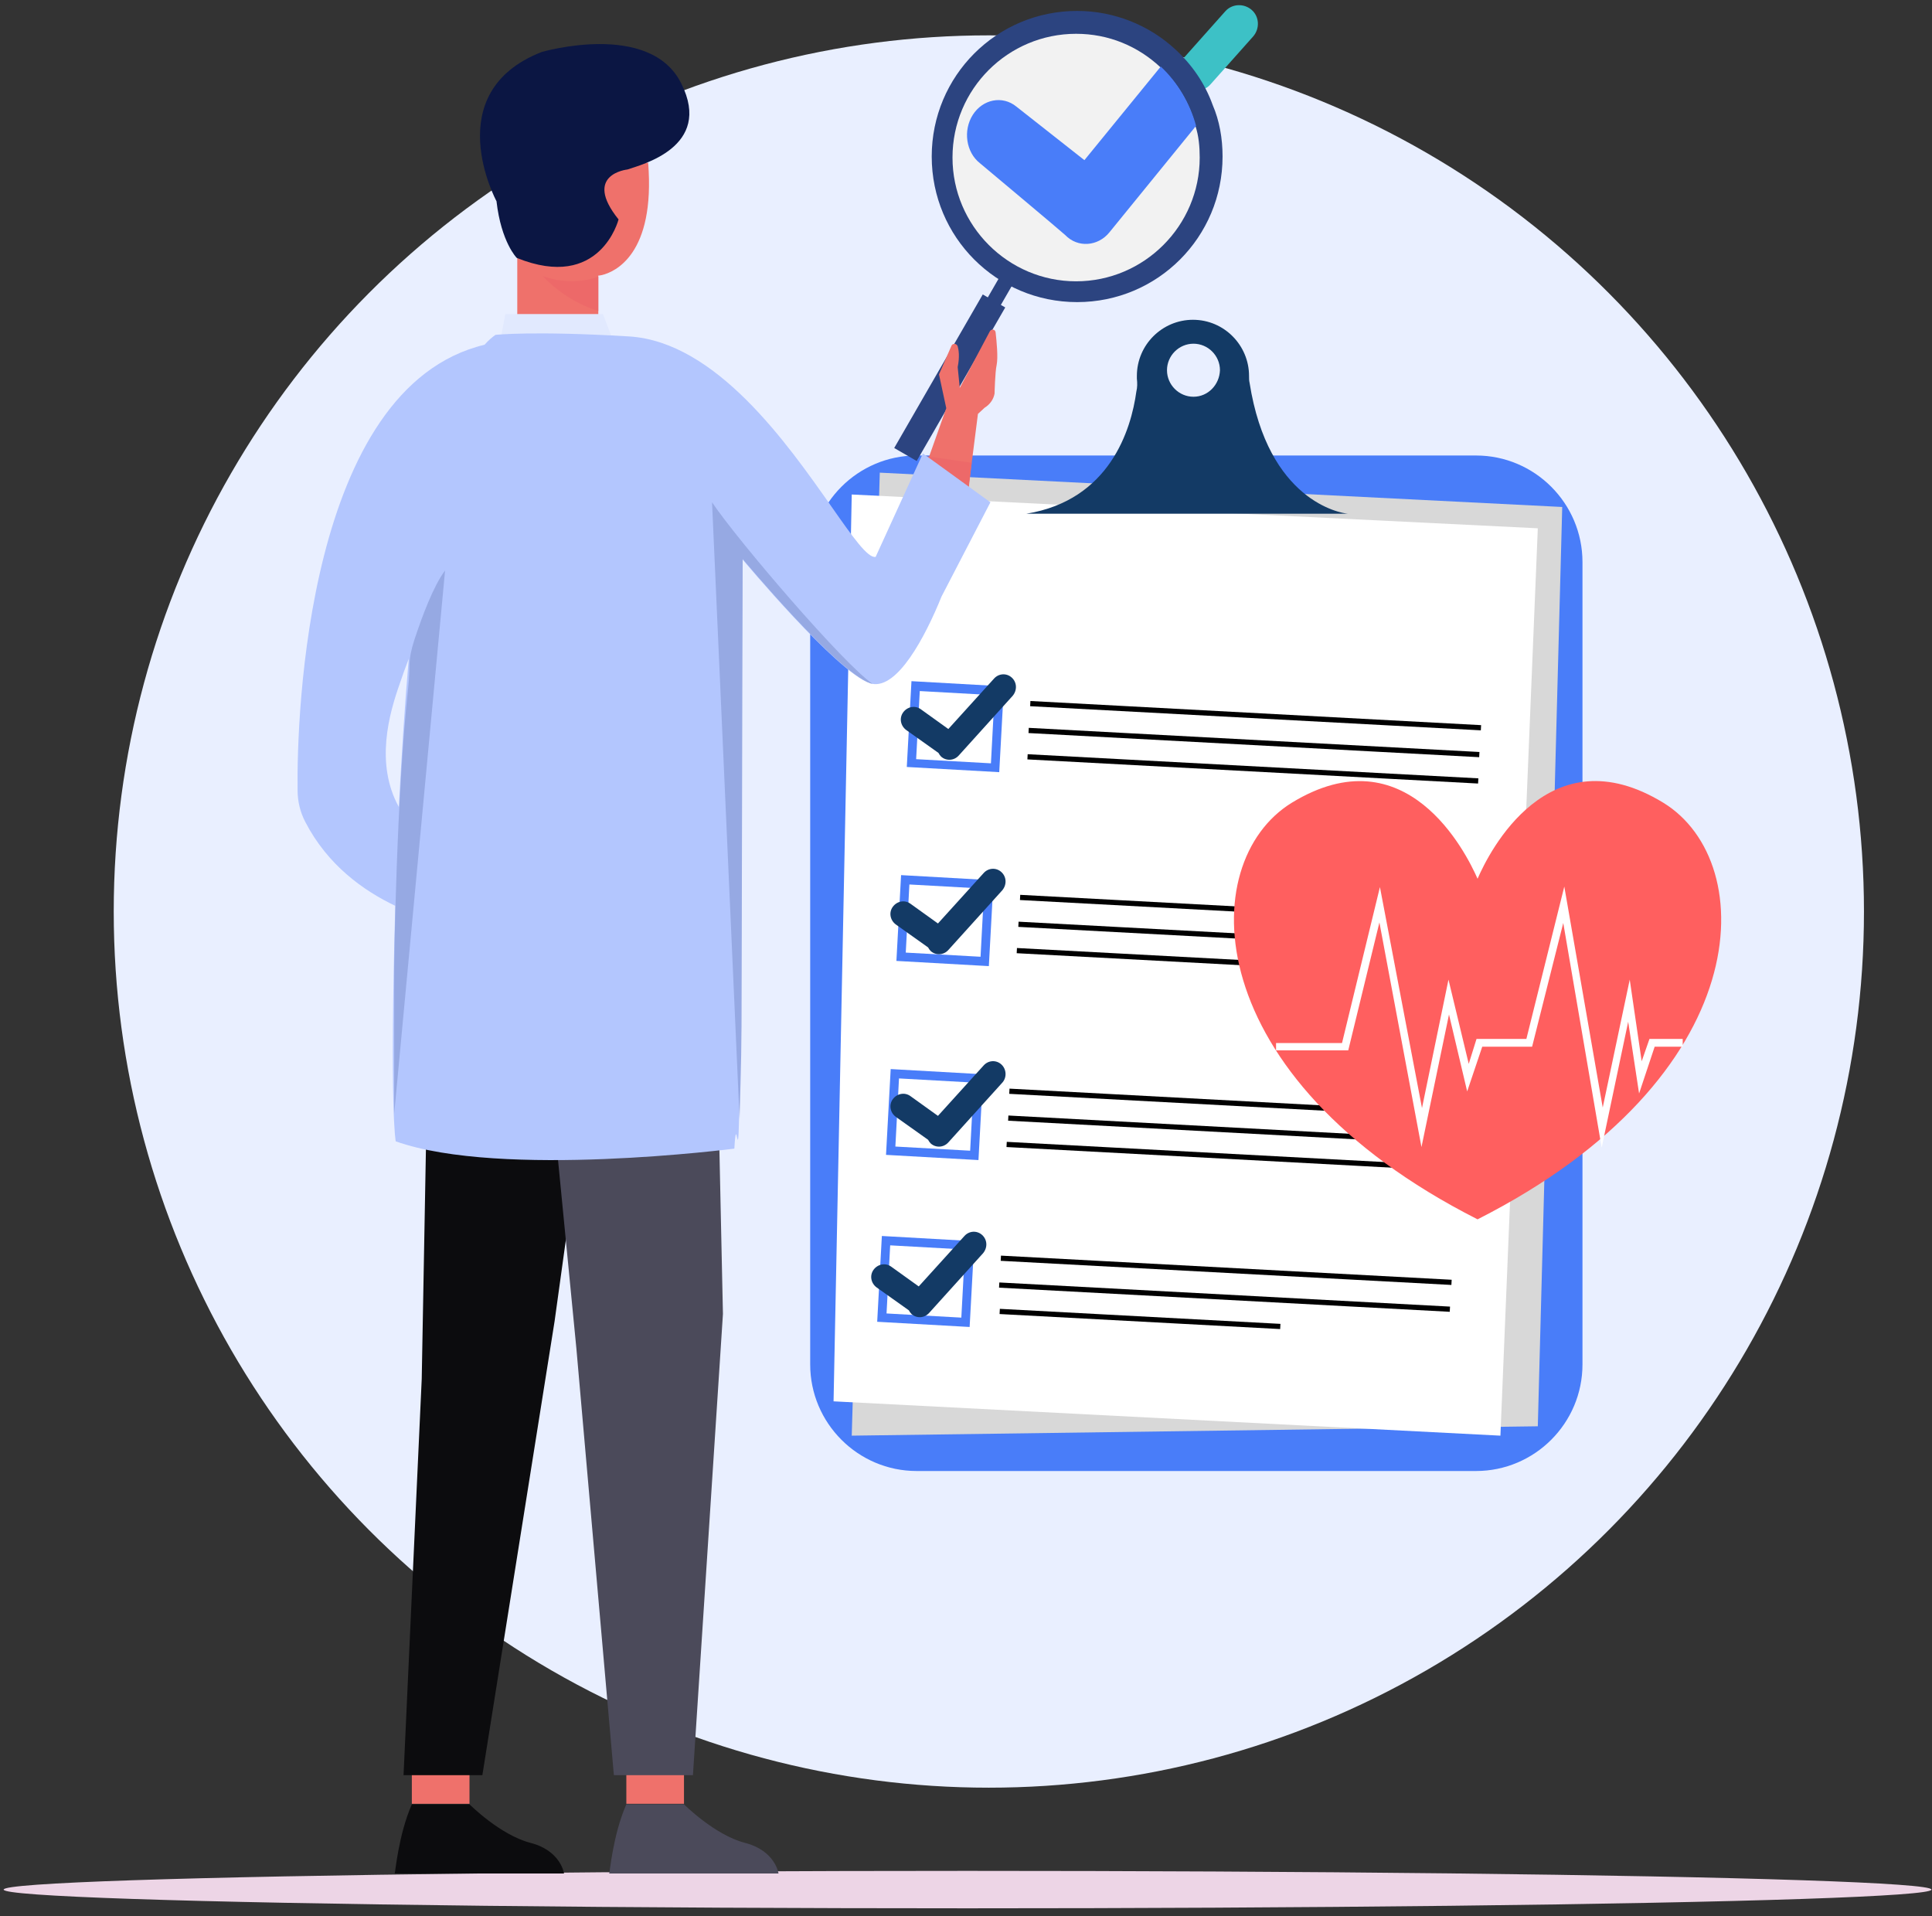 <svg width="242" height="240" viewBox="0 0 242 240" fill="none" xmlns="http://www.w3.org/2000/svg">
<rect x="0" y="0" width="242" height="240" fill="#333333" stroke="none"/>
<ellipse cx="123.862" cy="114.162" rx="109.616" ry="109.734" fill="#E9EFFF"/>
<ellipse cx="121.195" cy="236.66" rx="120.74" ry="2.344" fill="#EDD5E6"/>
<path fill-rule="evenodd" clip-rule="evenodd" d="M184.883 184.235H114.82C107.469 184.235 101.484 178.244 101.484 170.885V70.399C101.484 63.04 107.469 57.049 114.82 57.049H184.883C192.234 57.049 198.219 63.04 198.219 70.399V170.885C198.219 178.244 192.234 184.235 184.883 184.235Z" fill="#497DF9"/>
<path d="M110.201 59.197L195.682 63.496L192.624 178.634L106.688 179.807L110.201 59.197Z" fill="#D8D8D8"/>
<path d="M106.688 61.933L192.624 66.166L187.94 179.807L104.411 175.509L106.688 61.933Z" fill="white"/>
<path fill-rule="evenodd" clip-rule="evenodd" d="M156.454 47.085C156.454 47.41 156.454 47.671 156.519 47.931C158.841 62.733 167.876 64.265 168.859 64.342H128.546C139.02 62.649 141.687 53.792 142.338 49.038C142.468 48.517 142.468 47.996 142.403 47.41V47.085C142.403 43.177 145.59 40.051 149.429 40.051C153.332 40.051 156.454 43.242 156.454 47.085ZM168.945 64.342C168.953 64.346 168.923 64.347 168.859 64.342H168.945ZM146.176 46.368C146.176 48.192 147.672 49.69 149.494 49.69C151.315 49.69 152.746 48.192 152.811 46.368C152.811 44.545 151.315 43.047 149.494 43.047C147.672 43.047 146.176 44.545 146.176 46.368Z" fill="#133A65"/>
<path fill-rule="evenodd" clip-rule="evenodd" d="M125.163 96.709L113.584 96.058L114.169 85.312L125.749 85.963L125.163 96.709ZM114.755 95.081L124.123 95.602L124.578 87.071L115.21 86.55L114.755 95.081Z" fill="#497DF9"/>
<path d="M129.034 88.447L129.069 87.797L185.521 90.82L185.486 91.47L129.034 88.447Z" fill="black"/>
<path d="M128.828 91.81L128.863 91.159L185.315 94.182L185.28 94.833L128.828 91.81Z" fill="black"/>
<path d="M128.69 95.11L128.725 94.46L185.178 97.483L185.143 98.133L128.69 95.11Z" fill="black"/>
<path fill-rule="evenodd" clip-rule="evenodd" d="M123.862 121L112.283 120.349L112.868 109.603L124.448 110.255L123.862 121ZM113.454 119.307L122.822 119.828L123.277 111.296L113.909 110.775L113.454 119.307Z" fill="#497DF9"/>
<path d="M127.758 112.723L127.792 112.073L184.245 115.096L184.21 115.746L127.758 112.723Z" fill="black"/>
<path d="M127.552 116.085L127.587 115.435L184.039 118.458L184.004 119.109L127.552 116.085Z" fill="black"/>
<path d="M127.349 119.383L127.384 118.733L183.837 121.756L183.802 122.406L127.349 119.383Z" fill="black"/>
<path fill-rule="evenodd" clip-rule="evenodd" d="M122.561 145.291L110.982 144.64L111.567 133.895L123.147 134.546L122.561 145.291ZM112.153 143.598L121.52 144.119L121.976 135.588L112.608 135.067L112.153 143.598Z" fill="#497DF9"/>
<path d="M126.417 136.996L126.451 136.345L182.904 139.368L182.869 140.019L126.417 136.996Z" fill="black"/>
<path d="M126.276 140.361L126.31 139.711L182.763 142.734L182.728 143.384L126.276 140.361Z" fill="black"/>
<path d="M126.073 143.659L126.108 143.009L182.561 146.032L182.526 146.682L126.073 143.659Z" fill="black"/>
<path fill-rule="evenodd" clip-rule="evenodd" d="M121.455 166.196L109.876 165.545L110.461 154.799L122.041 155.451L121.455 166.196ZM111.047 164.503L120.415 165.024L120.87 156.493L111.502 155.972L111.047 164.503Z" fill="#497DF9"/>
<path d="M125.346 157.909L125.381 157.259L181.834 160.282L181.799 160.932L125.346 157.909Z" fill="black"/>
<path d="M125.14 161.272L125.175 160.621L181.628 163.644L181.593 164.295L125.14 161.272Z" fill="black"/>
<path d="M125.206 164.575L125.241 163.924L160.386 165.806L160.351 166.457L125.206 164.575Z" fill="black"/>
<path d="M126.725 84.856C126.074 84.27 125.098 84.335 124.513 84.987L118.788 91.304L115.34 88.829C114.625 88.308 113.649 88.503 113.129 89.22C112.608 89.936 112.803 90.913 113.519 91.434L117.552 94.299C117.617 94.43 117.747 94.625 117.877 94.755C118.528 95.341 119.504 95.276 120.089 94.625L126.855 87.136C127.44 86.419 127.375 85.442 126.725 84.856Z" fill="#133A65"/>
<path d="M125.424 109.213C124.773 108.626 123.797 108.692 123.212 109.343L117.487 115.66L114.039 113.185C113.324 112.664 112.348 112.859 111.827 113.576C111.307 114.292 111.502 115.269 112.218 115.79L116.251 118.656C116.316 118.786 116.446 118.981 116.576 119.111C117.227 119.697 118.203 119.632 118.788 118.981L125.554 111.492C126.139 110.776 126.074 109.799 125.424 109.213Z" fill="#133A65"/>
<path d="M125.424 133.309C124.773 132.722 123.797 132.788 123.212 133.439L117.487 139.756L114.039 137.281C113.324 136.76 112.348 136.955 111.827 137.672C111.307 138.388 111.502 139.365 112.218 139.886L116.251 142.751C116.316 142.882 116.446 143.077 116.576 143.207C117.227 143.793 118.203 143.728 118.788 143.077L125.554 135.588C126.139 134.937 126.074 133.895 125.424 133.309Z" fill="#133A65"/>
<path d="M123.017 154.669C122.366 154.083 121.39 154.148 120.805 154.799L115.08 161.116L111.632 158.642C110.917 158.121 109.941 158.316 109.42 159.032C108.9 159.749 109.095 160.726 109.811 161.247L113.844 164.112C113.909 164.242 114.039 164.438 114.169 164.568C114.82 165.154 115.796 165.089 116.381 164.438L123.147 156.948C123.732 156.232 123.667 155.255 123.017 154.669Z" fill="#133A65"/>
<path d="M208.367 100.551C193.99 91.759 186.509 106.738 185.078 110.059C183.647 106.803 176.166 91.759 161.789 100.551C149.624 108.04 150.014 134.936 185.078 152.715C220.142 134.936 220.532 108.04 208.367 100.551Z" fill="#FF5F5F"/>
<path d="M200.626 143.728L195.812 115.595L191.909 131.094H185.663L183.777 136.695L181.5 127.056L178.052 143.663L172.783 115.529L168.88 131.55H159.837V130.638H168.099L172.848 111.101L178.117 138.779L181.435 122.693L183.972 133.243L184.948 130.117H191.193L195.942 111.036L200.756 138.713L204.139 122.693L205.635 132.917L206.611 130.117H210.774V131.094H207.261L205.31 136.955L203.944 127.968L200.626 143.728Z" fill="white"/>
<rect x="78.455" y="219.662" width="7.221" height="6.252" fill="#EF716B"/>
<rect x="51.588" y="219.662" width="7.221" height="6.252" fill="#EF716B"/>
<path d="M75.267 123.605L69.467 165.48L60.421 222.333H50.547L52.825 172.708L53.723 123.605H75.267Z" fill="#0C0C0E"/>
<path d="M76.894 222.332H86.796L90.555 164.568L89.615 120.935L67.786 123.605L72.195 168.866L76.894 222.332Z" fill="#4B4A5A"/>
<path d="M51.588 225.979H58.809C58.809 225.979 62.647 229.822 66.42 230.799C70.258 231.776 70.648 234.641 70.648 234.641H49.441C49.506 234.641 49.896 229.822 51.588 225.979Z" fill="#0C0C0E"/>
<path d="M78.455 225.979H85.676C85.676 225.979 89.514 229.822 93.287 230.799C97.125 231.776 97.516 234.641 97.516 234.641H76.308C76.373 234.641 76.763 229.822 78.455 225.979Z" fill="#4B4A5A"/>
<path d="M153.462 1.433L148.127 7.424C147.282 8.401 147.347 9.899 148.323 10.745C149.298 11.592 150.795 11.527 151.64 10.55L156.975 4.559C157.82 3.582 157.755 2.084 156.78 1.237C155.804 0.391 154.308 0.456 153.462 1.433Z" fill="#3DC1C6"/>
<path d="M153.137 19.602C153.137 29.697 145.005 37.837 134.922 37.837C124.838 37.837 116.706 29.697 116.706 19.602C116.706 9.508 124.838 1.368 134.922 1.368C139.605 1.368 143.964 3.191 147.152 6.122C149.233 8.01 150.925 10.42 151.901 13.155C152.746 15.109 153.137 17.323 153.137 19.602Z" fill="#2C4480"/>
<path d="M150.274 19.733C150.274 28.264 143.313 35.232 134.791 35.232C126.269 35.232 119.309 28.264 119.309 19.733C119.309 11.136 126.269 4.233 134.791 4.233C138.89 4.233 142.533 5.796 145.33 8.401C147.477 10.355 149.038 12.96 149.754 15.825C150.144 16.997 150.274 18.365 150.274 19.733Z" fill="#F2F2F2"/>
<path fill-rule="evenodd" clip-rule="evenodd" d="M149.819 15.76L138.955 29.11C137.524 30.869 134.987 31.064 133.425 29.436C133.1 29.11 122.756 20.449 122.756 20.449C121 19.081 120.61 16.346 121.846 14.392C123.082 12.439 125.554 11.918 127.31 13.351L135.832 20.058L145.395 8.336C147.477 10.29 149.038 12.895 149.819 15.76Z" fill="#497DF9"/>
<path d="M123.099 36.878L125.916 38.507L114.824 57.738L112.007 56.11L123.099 36.878Z" fill="#2C4480"/>
<path d="M125.815 33.637L127.448 34.581L122.797 42.646L121.163 41.702L125.815 33.637Z" fill="#2C4480"/>
<path fill-rule="evenodd" clip-rule="evenodd" d="M75.397 34.45C75.137 34.516 74.942 34.516 74.942 34.516V42.982L64.793 43.568V30.543L63.102 19.798L81.187 20.384C82.098 31.846 77.024 34.06 75.397 34.45Z" fill="#EF716B"/>
<path fill-rule="evenodd" clip-rule="evenodd" d="M124.838 45.717C124.643 46.563 124.578 49.299 124.578 49.299C124.448 50.015 123.992 50.666 123.342 51.057L122.496 51.839L121.716 57.96L121.195 62.324L121.065 63.17L115.666 59.132L116.316 57.309L116.381 57.179L118.528 51.122L117.617 46.889L119.178 43.307C119.309 42.982 119.829 42.982 119.959 43.373C120.089 43.828 120.219 44.675 119.959 45.977L120.219 48.582L123.992 41.484C124.188 41.158 124.643 41.223 124.708 41.614C124.838 42.786 125.033 44.74 124.838 45.717Z" fill="#EF716B"/>
<path d="M121.716 57.96L121.13 62.324L116.251 57.309L116.121 57.179H116.316L121.716 57.96Z" fill="#ED6969"/>
<path d="M76.959 43.112L75.527 39.335H63.297L62.582 43.112H76.959Z" fill="#E1E9FE"/>
<path fill-rule="evenodd" clip-rule="evenodd" d="M109.681 69.748L115.601 56.788L124.058 62.91L117.942 74.697C115.861 79.842 112.413 86.289 109.225 85.638C109.193 85.638 109.144 85.621 109.095 85.605C109.046 85.589 108.998 85.573 108.965 85.573C104.737 84.14 92.962 70.008 92.962 70.008C92.962 70.008 92.897 92.15 92.832 123.54C92.785 129.195 92.739 131.518 92.669 135.018C92.641 136.434 92.609 138.044 92.572 140.146C92.505 143.283 92.421 142.897 92.32 142.433C92.224 141.991 92.113 141.477 91.986 143.858C91.986 143.858 62.777 147.636 49.571 142.947C49.571 142.947 48.79 139.43 49.506 113.446C45.538 111.557 41.049 108.366 38.252 102.961C37.601 101.723 37.276 100.356 37.276 98.988C37.146 89.61 38.447 48.517 60.695 43.177C61.151 42.656 61.606 42.265 62.061 41.94C62.061 41.94 66.81 41.419 78.78 42.135C89.675 42.797 98.596 55.526 104.164 63.47C106.808 67.243 108.696 69.936 109.681 69.748ZM50.091 85.573C48.725 89.415 46.969 95.667 49.961 101.072C50.286 94.82 50.677 88.568 51.197 82.512C50.742 83.684 50.352 84.791 50.091 85.573Z" fill="#B3C6FE"/>
<path d="M78.585 21.23C78.585 21.23 72.925 21.817 77.479 27.482C77.479 27.482 75.202 36.535 64.728 32.301C64.728 32.301 62.777 30.348 62.191 25.203C62.191 25.203 54.84 11.592 67.851 6.512C67.851 6.512 81.447 2.54 85.35 10.485C89.319 18.43 80.276 20.644 78.585 21.23Z" fill="#0B1643"/>
<path d="M51.132 86.094C51.458 83.098 51.002 82.968 51.913 80.102C52.889 77.172 54.255 73.46 55.751 71.441L49.376 139.495V120.935C49.376 120.935 49.636 99.769 51.132 86.094Z" fill="#96A9E3"/>
<path d="M109.29 85.638C109.225 85.638 109.095 85.573 109.03 85.573C104.802 84.14 93.027 70.008 93.027 70.008C93.027 70.008 92.962 92.215 92.897 123.54C92.897 131.485 92.832 132.917 92.637 140.146L89.189 62.909C92.376 67.663 105.712 83.228 109.29 85.638Z" fill="#96A9E3"/>
<path d="M74.942 34.646V38.944C70.648 37.642 67.981 34.581 67.981 34.581C71.299 35.753 73.901 35.037 74.942 34.646Z" fill="#ED6969"/>
</svg>
